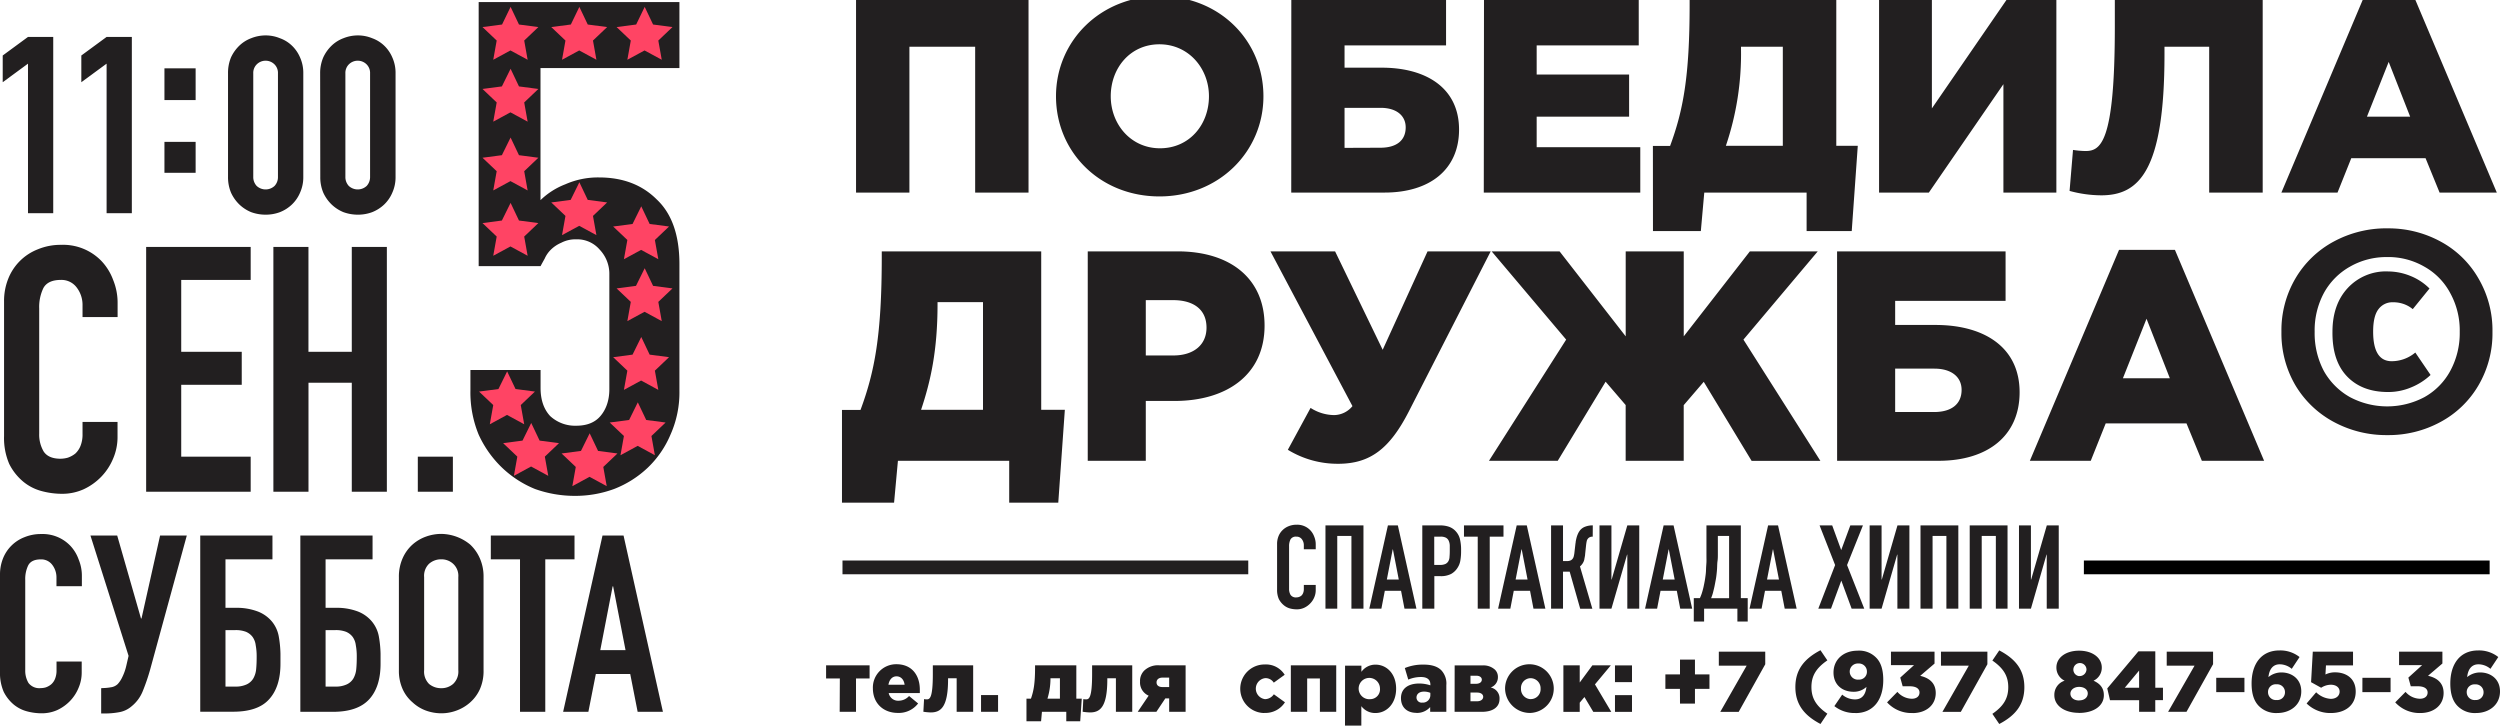 <svg id="Слой_1" data-name="Слой 1" xmlns="http://www.w3.org/2000/svg" viewBox="0 0 727.01 211"><defs><style>.cls-1{fill:#221f20;}.cls-2,.cls-3{fill:none;stroke-width:4px;}.cls-2{stroke:#221f20;}.cls-3{stroke:#000;}.cls-4{fill:#ff4464;}</style></defs><title>block1</title><path class="cls-1" d="M248.94,56h15.52V13.6h19.12V56H299.1V0H248.94Zm88.23,1.12c17.28,0,30.24-13,30.24-29.12,0-16.24-12.8-29.12-30.08-29.12s-30.24,13-30.24,29.12C307.09,44.24,319.89,57.12,337.17,57.12Zm.16-14c-8.48,0-14.32-7-14.32-15.12,0-8.24,5.68-15.12,14.16-15.12s14.4,7,14.4,15.12C351.57,36.24,345.89,43.12,337.33,43.12ZM375.5,56h27.12c13.2,0,21.68-6.72,21.68-18.32,0-12.08-9.52-18-22.48-18H391V13.2h29.52V0h-45ZM391,43V31.36H401.5c4.56,0,7.28,2.24,7.28,5.68,0,3.84-2.72,5.92-7.36,5.92Zm40.49,13H477V42.8H446.87V33.92h26.88V21.68H446.87V13.2h29.68V0h-45Zm49.2,11.2h13.92l1-11.2h29.76V67.2h13.12l1.76-24.8H534V0H491.35V1.44c0,21-1.92,30.8-5.68,41h-5Zm21.2-24.8a83.2,83.2,0,0,0,4.4-28.24V13.6h12.16V42.4ZM546.44,56h14.48L582.6,24.48V56H598V0H583.48L561.8,31.52V0H546.44Zm64.6.8c10.88,0,18.4-6.88,18.4-41V13.6h13V56H658V0H615V7.76c0,33.92-4.16,36.16-8.56,36.16a27.35,27.35,0,0,1-3.6-.32l-1,11.92A35.34,35.34,0,0,0,611,56.8Zm52.4-.8h16.32l4-10h21.6l4.08,10h16.64L702.24-.4h-15Zm24.88-22.08L694.64,18l6.24,15.92ZM244.85,146.18H260L261.12,134h32.36v12.18h14.27l1.91-27h-6.87V73.1H256.42v1.57c0,22.88-2.09,33.49-6.18,44.54h-5.39Zm23-27c2.79-8.35,4.79-17.23,4.79-30.71v-.61h13.22v31.32ZM316.32,134H333.2V116.6h8.35c15.14,0,26.19-7.57,26.19-21.92,0-13.66-9.92-21.58-25.32-21.58h-26.1Zm16.88-30.62V87.28h7.91c6.09,0,9.75,2.79,9.75,8,0,4.95-3.66,8.09-9.66,8.09Zm55.92,31.49c9.4,0,15.06-4.44,20.62-15.31L433.5,73.1H415.14l-13.05,28.62L388.25,73.1H369.46l23.84,45a7,7,0,0,1-5.31,2.61,12.88,12.88,0,0,1-6.87-2.09l-6.61,12.18A27.71,27.71,0,0,0,389.12,134.87ZM433,134h20l13.92-23,5.83,6.79V134h16.88V117.82l5.83-6.79,13.92,23h20L507,98.76,528.61,73.1H508.87L489.64,97.81V73.1H472.76V97.81L453.53,73.1H433.78l21.67,25.66Zm101.24,0h29.5c14.35,0,23.57-7.31,23.57-19.92,0-13.14-10.35-19.58-24.44-19.58H551.12v-7h32.11V73.1h-49Zm16.88-14.18V107.2h11.4c5,0,7.92,2.44,7.92,6.18,0,4.18-3,6.44-8,6.44ZM590.29,134H608l4.35-10.88h23.49L640.31,134h18.1L632.48,72.67H616.22Zm27.06-24,6.87-17.31L631,110Zm76.9-43.59a31.61,31.61,0,0,1,15.48,3.83,28,28,0,0,1,11,10.7,29.82,29.82,0,0,1,4.09,15.57,29.88,29.88,0,0,1-4.09,15.58,28.2,28.2,0,0,1-11,10.61,31.61,31.61,0,0,1-15.48,3.83,32.13,32.13,0,0,1-15.58-3.83,28.82,28.82,0,0,1-11.13-10.61,29.88,29.88,0,0,1-4.09-15.58,29.82,29.82,0,0,1,4.09-15.57,28.62,28.62,0,0,1,11.13-10.7A32.13,32.13,0,0,1,694.25,66.4Zm0,8.35a21.21,21.21,0,0,0-10.88,2.79,19.61,19.61,0,0,0-7.57,7.65,23,23,0,0,0-2.69,11.31,23.48,23.48,0,0,0,2.69,11.4,19.8,19.8,0,0,0,7.57,7.57,23.09,23.09,0,0,0,21.67,0,19.18,19.18,0,0,0,7.48-7.57,23,23,0,0,0,2.78-11.4,22.47,22.47,0,0,0-2.78-11.31A19,19,0,0,0,705,77.54,21,21,0,0,0,694.25,74.75Zm.17,4.18a17.28,17.28,0,0,1,6.53,1.3,16.51,16.51,0,0,1,5.56,3.66l-4.87,6a8.52,8.52,0,0,0-2.87-1.57,9.12,9.12,0,0,0-3-.43,5,5,0,0,0-4.09,2q-1.56,2-1.56,6.53,0,8.61,5.39,8.61a10.69,10.69,0,0,0,6.87-2.52l4.44,6.52a18.28,18.28,0,0,1-5.74,3.65,17,17,0,0,1-6.61,1.31q-7.57,0-11.92-4.52t-4.26-13q0-7.92,4.43-12.71A15.16,15.16,0,0,1,694.42,78.93Z"/><path class="cls-1" d="M382.62,170.1v1.49a5.27,5.27,0,0,1-.44,2.15A5.64,5.64,0,0,1,381,175.5a5.76,5.76,0,0,1-1.77,1.26,5.09,5.09,0,0,1-2.14.44,7.83,7.83,0,0,1-2-.27,4.83,4.83,0,0,1-1.84-1,5.65,5.65,0,0,1-1.36-1.73,6.54,6.54,0,0,1-.51-2.76V158.16a6,6,0,0,1,.41-2.21,5,5,0,0,1,1.16-1.76,5.18,5.18,0,0,1,1.77-1.16,6,6,0,0,1,2.31-.44,5.25,5.25,0,0,1,4,1.6,5.31,5.31,0,0,1,1.15,1.87,5.8,5.8,0,0,1,.44,2.31v1.36h-3.46v-1.16a2.85,2.85,0,0,0-.58-1.77,1.88,1.88,0,0,0-1.57-.74,1.78,1.78,0,0,0-1.73.81,4.35,4.35,0,0,0-.41,2v12.37a3.32,3.32,0,0,0,.44,1.77,1.86,1.86,0,0,0,1.67.72,2.61,2.61,0,0,0,.71-.11,2.26,2.26,0,0,0,.75-.4,2.07,2.07,0,0,0,.51-.75,3,3,0,0,0,.21-1.19V170.1Zm2.83,6.9V152.79H396.5V177H393V155.85h-4.12V177Zm21.32-8.47-1.7-8.77H405l-1.7,8.77ZM398.2,177l5.41-24.21h2.89L411.9,177h-3.47l-1-5.2h-4.72l-1,5.2Zm15.41,0V152.79h5.2a7.76,7.76,0,0,1,2.52.38,4.8,4.8,0,0,1,2,1.32,5.16,5.16,0,0,1,1.22,2.25,13.48,13.48,0,0,1,.34,3.43,15.26,15.26,0,0,1-.2,2.75,5.4,5.4,0,0,1-.78,2.11A5.19,5.19,0,0,1,422,166.9a6.52,6.52,0,0,1-3.12.65h-1.77V177Zm3.47-20.94v8.22h1.66a3.64,3.64,0,0,0,1.64-.3,2,2,0,0,0,.85-.85,2.92,2.92,0,0,0,.3-1.26c.05-.5.07-1.05.07-1.67s0-1.1,0-1.59a3.68,3.68,0,0,0-.31-1.36,1.91,1.91,0,0,0-.82-.89,3.27,3.27,0,0,0-1.56-.3ZM429.73,177V156.06h-4v-3.27h11.49v3.27h-4V177Zm14.49-8.47-1.7-8.77h-.07l-1.7,8.77ZM435.65,177l5.41-24.21H444l5.4,24.21h-3.46l-1-5.2h-4.73l-1,5.2Zm27.52-20.94a2,2,0,0,0-.79.13,1.42,1.42,0,0,0-.57.41,1.67,1.67,0,0,0-.38.75c-.06.29-.12.62-.17,1l-.3,2.83c0,.29-.06.56-.11.81s-.09.47-.13.72a2.73,2.73,0,0,1-.2.61,3.46,3.46,0,0,1-.52.85,2.75,2.75,0,0,1-.54.54l3.6,12.31h-3.53l-3.06-10.78h-1.94V177h-3.47V152.79h3.47v10.37h1.16a2.46,2.46,0,0,0,1-.17,1.52,1.52,0,0,0,.61-.47,1.82,1.82,0,0,0,.34-.68c.07-.28.13-.57.18-.89l.33-2.89a2.82,2.82,0,0,0,.07-.54c.05-.3.12-.62.21-1a7.71,7.71,0,0,1,.37-1.12,5.07,5.07,0,0,1,.61-1.09,3.48,3.48,0,0,1,1.57-1.15,6,6,0,0,1,2.21-.38ZM473.23,177V161.29h-.07L468.61,177h-3.47V152.79h3.47v15.74h.07l4.55-15.74h3.47V177ZM487,168.53l-1.7-8.77h-.06l-1.7,8.77ZM478.39,177l5.4-24.21h2.89L492.09,177h-3.47l-1-5.2h-4.73l-1,5.2Zm17.17,0v3.74h-3v-6.8h1.77a12,12,0,0,0,.58-1.46q.27-.85.48-1.77c.13-.61.26-1.23.37-1.87s.2-1.29.27-1.9.08-1,.1-1.6.08-1.19.11-1.8,0-1.26,0-1.87,0-1.24,0-1.81v-7.07h10v21.15h2v6.8h-3V177Zm4-21.15v4c0,.32,0,.78,0,1.39s0,1.24-.1,1.94-.09,1.42-.13,2.14-.11,1.33-.17,1.87-.13,1-.24,1.57-.21,1.15-.34,1.77-.29,1.22-.44,1.83a11.49,11.49,0,0,1-.55,1.6h5.24V155.85Zm17.77,12.68-1.71-8.77h-.06l-1.7,8.77ZM508.77,177l5.4-24.21h2.89L522.47,177H519l-1-5.2h-4.73l-1,5.2Zm20,0,4.89-12.68-4.52-11.53h3.67l2.62,7.18,2.65-7.18h3.67l-4.62,11.53,5,12.68h-3.67l-3-8.16-3,8.16Zm23,0V161.29h-.07L547.17,177H543.7V152.79h3.47v15.74h.07l4.55-15.74h3.47V177Zm6.72,0V152.79h11V177h-3.47V155.85H562V177Zm14.31,0V152.79h11V177H580.4V155.85h-4.11V177Zm22.4,0V161.29h-.07L590.6,177h-3.47V152.79h3.47v15.74h.07l4.55-15.74h3.47V177Z"/><path class="cls-1" d="M197.58.6V19.8h-40.4V58.2a21.4,21.4,0,0,1,7.2-4.6,23.45,23.45,0,0,1,9.8-2q10.4,0,16.8,6.4,6.6,6.2,6.6,18.8v36.8a30.11,30.11,0,0,1-2.6,12.8,28.76,28.76,0,0,1-6.6,9.6,29.94,29.94,0,0,1-9.8,6.2,32.63,32.63,0,0,1-11.4,2,34.3,34.3,0,0,1-11.6-2A30.46,30.46,0,0,1,146,136a31.32,31.32,0,0,1-6.8-9.6,32.22,32.22,0,0,1-2.4-12.8v-6h20.4v5.2q0,5.2,2.8,8.2a10.68,10.68,0,0,0,7.6,2.8c3.06,0,5.4-.93,7-2.8s2.6-4.47,2.6-7.8V79.8a10.21,10.21,0,0,0-2.8-7.2,8.58,8.58,0,0,0-6.8-3,8.89,8.89,0,0,0-4.4,1,9.77,9.77,0,0,0-3,2,8.34,8.34,0,0,0-1.8,2.6c-.67,1.2-1.07,1.93-1.2,2.2h-18V.6Z"/><path class="cls-1" d="M34.18,122.7v4.4a15.79,15.79,0,0,1-1.3,6.3,16.83,16.83,0,0,1-3.4,5.2,17.2,17.2,0,0,1-5.2,3.7,15.21,15.21,0,0,1-6.3,1.3,22.94,22.94,0,0,1-5.9-.8,14,14,0,0,1-5.4-2.8,16,16,0,0,1-4-5.1,19.08,19.08,0,0,1-1.5-8.1V87.6a17.35,17.35,0,0,1,1.2-6.5A15.16,15.16,0,0,1,11,72.5a17.31,17.31,0,0,1,6.8-1.3,15.48,15.48,0,0,1,11.7,4.7,16.05,16.05,0,0,1,3.4,5.5,17.53,17.53,0,0,1,1.3,6.8v4H24V88.8a8.28,8.28,0,0,0-1.7-5.2,5.51,5.51,0,0,0-4.6-2.2q-3.81,0-5.1,2.4a12.71,12.71,0,0,0-1.2,5.9v36.4a9.67,9.67,0,0,0,1.3,5.2q1.39,2.1,4.9,2.1a8.06,8.06,0,0,0,2.1-.3,7.26,7.26,0,0,0,2.2-1.2,6.1,6.1,0,0,0,1.5-2.2,8.9,8.9,0,0,0,.6-3.5v-3.5ZM42.5,143V71.8H72.9v9.6H52.7v20.9H70.3v9.6H52.7v20.9H72.9V143Zm37,0V71.8h10.2v30.5h12.6V71.8h10.2V143h-10.2V111.3H89.71V143Zm42,0V132.8h10.2V143Z"/><path class="cls-1" d="M8.14,62V18.51L.79,23.91V16.14l7.35-5.4h7.34V62ZM31,62V18.51l-7.35,5.4V16.14L31,10.74h7.34V62ZM47.82,41.26h9.07v9H47.82Zm0-21.38h9.07V29.1H47.82Zm18.49,1.44a11.73,11.73,0,0,1,.86-4.61,11.36,11.36,0,0,1,2.45-3.45,10,10,0,0,1,3.46-2.16,11.24,11.24,0,0,1,4.17-.8,10.79,10.79,0,0,1,4.11.8,9.8,9.8,0,0,1,3.52,2.16,10.38,10.38,0,0,1,2.38,3.45,10.91,10.91,0,0,1,.94,4.61v30.1a10.86,10.86,0,0,1-.94,4.6,10.32,10.32,0,0,1-2.38,3.46,10.72,10.72,0,0,1-3.52,2.23,11.77,11.77,0,0,1-4.11.72,12.27,12.27,0,0,1-4.17-.72,11,11,0,0,1-3.46-2.23A11.29,11.29,0,0,1,67.17,56a11.68,11.68,0,0,1-.86-4.6Zm7.34,30.1a3.77,3.77,0,0,0,1,2.66,3.83,3.83,0,0,0,5.18,0,3.72,3.72,0,0,0,1-2.66V21.32a3.47,3.47,0,0,0-1-2.59,3.65,3.65,0,0,0-5.18,0,3.5,3.5,0,0,0-1,2.59ZM93.1,21.32A11.56,11.56,0,0,1,94,16.71a11.36,11.36,0,0,1,2.45-3.45,10,10,0,0,1,3.46-2.16,11.24,11.24,0,0,1,4.17-.8,10.79,10.79,0,0,1,4.11.8,9.88,9.88,0,0,1,3.52,2.16,10.38,10.38,0,0,1,2.38,3.45,10.91,10.91,0,0,1,.94,4.61v30.1a10.86,10.86,0,0,1-.94,4.6,10.32,10.32,0,0,1-2.38,3.46,10.82,10.82,0,0,1-3.52,2.23,11.77,11.77,0,0,1-4.11.72,12.27,12.27,0,0,1-4.17-.72,11,11,0,0,1-3.46-2.23A11.29,11.29,0,0,1,94,56a11.51,11.51,0,0,1-.86-4.6Zm7.34,30.1a3.77,3.77,0,0,0,1,2.66,3.83,3.83,0,0,0,5.18,0,3.77,3.77,0,0,0,1-2.66V21.32a3.5,3.5,0,0,0-1-2.59,3.65,3.65,0,0,0-5.18,0,3.5,3.5,0,0,0-1,2.59Z"/><path class="cls-1" d="M23.76,192.38v3.17a11.19,11.19,0,0,1-.94,4.54,12,12,0,0,1-2.44,3.74,12.48,12.48,0,0,1-3.75,2.67,11,11,0,0,1-4.53.93,16.57,16.57,0,0,1-4.25-.57,10.13,10.13,0,0,1-3.89-2,11.69,11.69,0,0,1-2.88-3.67A13.76,13.76,0,0,1,0,195.34V167.11a12.6,12.6,0,0,1,.86-4.68,10.94,10.94,0,0,1,6.2-6.19A12.57,12.57,0,0,1,12,155.3a11.13,11.13,0,0,1,8.43,3.39,11.39,11.39,0,0,1,2.44,4,12.43,12.43,0,0,1,.94,4.89v2.88H16.42V168a6,6,0,0,0-1.23-3.75,4,4,0,0,0-3.31-1.58c-1.82,0-3.05.57-3.67,1.73a9.08,9.08,0,0,0-.87,4.24v26.21a7,7,0,0,0,.94,3.75,3.94,3.94,0,0,0,3.53,1.51,5.52,5.52,0,0,0,1.51-.22A5.06,5.06,0,0,0,14.9,199,4.21,4.21,0,0,0,16,197.42a6.36,6.36,0,0,0,.44-2.52v-2.52Zm6.15,7.71a13.63,13.63,0,0,0,2.31-.22,3.56,3.56,0,0,0,2-.93,7.68,7.68,0,0,0,1.23-1.8,15.25,15.25,0,0,0,1.29-3.6l.65-2.81-11.09-35h7.78L41,179.86h.15l5.4-24.12h7.77L43.67,194.69A58.7,58.7,0,0,1,41.51,201a10.81,10.81,0,0,1-3.24,4.39,7.42,7.42,0,0,1-3.68,1.73,22.11,22.11,0,0,1-4.17.36h-1v-7.34Zm28.32-44.35h21v6.91H65.57v14.11h2.88a17.22,17.22,0,0,1,6.34,1A10.06,10.06,0,0,1,79,180.65,9.4,9.4,0,0,1,81.05,185a32.36,32.36,0,0,1,.51,5.11V193q0,6.76-3.32,10.37c-2.15,2.4-5.64,3.6-10.44,3.6H58.23Zm7.34,27.5v16.42h2.74a7.55,7.55,0,0,0,3.46-.65,4.41,4.41,0,0,0,1.94-1.8,6.72,6.72,0,0,0,.79-2.74c.1-1.05.14-2.21.14-3.45a17.7,17.7,0,0,0-.28-3.39,5.23,5.23,0,0,0-.94-2.45,4.73,4.73,0,0,0-1.87-1.44,8.24,8.24,0,0,0-3.17-.5Zm21.77-27.5h21v6.91H94.68v14.11h2.88a17.22,17.22,0,0,1,6.34,1,10.06,10.06,0,0,1,4.17,2.88,9.5,9.5,0,0,1,2.09,4.39,32.36,32.36,0,0,1,.51,5.11V193q0,6.76-3.32,10.37T96.91,207H87.34Zm7.34,27.5v16.42h2.74a7.48,7.48,0,0,0,3.45-.65,4.38,4.38,0,0,0,1.95-1.8,6.88,6.88,0,0,0,.79-2.74c.1-1.05.14-2.21.14-3.45a17.7,17.7,0,0,0-.28-3.39,5.23,5.23,0,0,0-.94-2.45,4.73,4.73,0,0,0-1.87-1.44,8.24,8.24,0,0,0-3.17-.5ZM116,167.83a13.09,13.09,0,0,1,1.08-5.47,11.64,11.64,0,0,1,2.88-4,12,12,0,0,1,3.88-2.3,13.27,13.27,0,0,1,4.47-.8,13.52,13.52,0,0,1,8.42,3.1,12.17,12.17,0,0,1,2.81,4,13.09,13.09,0,0,1,1.08,5.47V194.9a13,13,0,0,1-1.08,5.55,11.42,11.42,0,0,1-2.81,3.81,12.21,12.21,0,0,1-4,2.38,12.6,12.6,0,0,1-4.39.79,13.25,13.25,0,0,1-4.47-.79,11.56,11.56,0,0,1-3.88-2.38,11,11,0,0,1-2.88-3.81A13,13,0,0,1,116,194.9Zm7.34,27.07a5.05,5.05,0,0,0,1.44,4,5.42,5.42,0,0,0,3.53,1.23,5.14,5.14,0,0,0,3.45-1.23,4.92,4.92,0,0,0,1.52-4V167.83a4.73,4.73,0,0,0-1.52-3.89,5,5,0,0,0-3.45-1.29,5.27,5.27,0,0,0-3.53,1.29,4.85,4.85,0,0,0-1.44,3.89ZM151.22,207V162.65h-8.49v-6.91h24.34v6.91h-8.5V207Zm30.69-17.93L178.3,170.5h-.14l-3.6,18.57ZM163.76,207l11.45-51.26h6.12L192.78,207h-7.35l-2.16-11h-10l-2.17,11Z"/><path class="cls-2" d="M363,165H245"/><path class="cls-3" d="M724,165H606"/><path class="cls-1" d="M244.18,207h4.75v-9.7h3.95v-3.82H240.23v3.82h4Zm16.93.32a7.07,7.07,0,0,0,5.88-2.75l-2.63-2.17a4.07,4.07,0,0,1-3,1.37,2.78,2.78,0,0,1-2.92-2.22h9.05c0-.32,0-.67,0-1,0-4-2.15-7.39-6.82-7.39a6.78,6.78,0,0,0-6.83,7.07C253.86,204.5,256.86,207.32,261.11,207.32Zm-2.75-8.2c.25-1.47,1.1-2.44,2.35-2.44s2.17.94,2.35,2.44Zm12.26,8.06c2.88,0,5.08-1.41,5.08-9.58v-.35h2.5V207H283V193.48H271.27v2.59c0,7-.92,7.31-1.77,7.31a4.5,4.5,0,0,1-.78-.08l-.2,3.68A18.08,18.08,0,0,0,270.62,207.18Zm14.67-.18h4.95v-4.88h-4.95Zm13.21,2.75h4.25L303,207h7.08v2.75h4.05l.45-6.57H313v-9.7H301v.64c0,4.68-.42,6.83-1.2,9.06H298.5Zm6.1-6.57a20.07,20.07,0,0,0,.88-5.7v-.23h2.75v5.93Zm12.34,4c2.87,0,5.07-1.41,5.07-9.58v-.35h2.5V207h4.75V193.48H317.59v2.59c0,7-.93,7.31-1.78,7.31a4.58,4.58,0,0,1-.78-.08l-.19,3.68A17.88,17.88,0,0,0,316.94,207.18Zm13.91-.18h5.43l2.6-3.9H340V207h4.78V193.48H337.2a5.79,5.79,0,0,0-4.42,1.5,4.22,4.22,0,0,0-1.25,3.22,4.17,4.17,0,0,0,2.5,4.1Zm7.23-7.2c-1.13,0-1.75-.5-1.75-1.35s.65-1.4,1.75-1.4H340v2.75Zm29.59,7.52a6.73,6.73,0,0,0,6-3.09l-3.23-2.33a3.18,3.18,0,0,1-2.55,1.42,3.08,3.08,0,0,1,.08-6.12,2.85,2.85,0,0,1,2.45,1.32l3.17-2.29a6.39,6.39,0,0,0-5.77-3,7.06,7.06,0,1,0-.18,14.12Zm7.71-.32h4.75v-9.7h3.7V207h4.75V193.48h-13.2Zm15.75,4h4.75v-5.65a5,5,0,0,0,4.12,2c3.2,0,6-2.68,6-7.07s-2.78-7-6-7a5,5,0,0,0-4.1,2.09v-1.79h-4.75Zm7.4-7.68a3.1,3.1,0,1,1,2.77-3.12A2.85,2.85,0,0,1,398.53,203.32Zm13.37,4a5.11,5.11,0,0,0,4-1.7V207h4.7v-7.77a5.62,5.62,0,0,0-1.45-4.3c-1.07-1.08-2.72-1.66-5.15-1.66a13.65,13.65,0,0,0-5.47,1l1,3.36a9.44,9.44,0,0,1,3.73-.75c1.82,0,2.7.8,2.7,2.19v.23a10.24,10.24,0,0,0-3.25-.53c-3.18,0-5.3,1.45-5.3,4.25S409.32,207.3,411.9,207.3Zm1.7-3a1.49,1.49,0,0,1-1.68-1.47c0-1,.8-1.73,2.18-1.73a4.79,4.79,0,0,1,1.85.36v.62A2.17,2.17,0,0,1,413.6,204.32ZM423,207h7.95c3.22,0,5.12-1.4,5.12-3.73a3.2,3.2,0,0,0-2.57-3.34,3.15,3.15,0,0,0,2.1-3,2.92,2.92,0,0,0-.88-2.2,5,5,0,0,0-3.7-1.22h-8Zm4.62-3.07V201.4h1.9c1.23,0,1.8.58,1.8,1.25s-.62,1.28-1.75,1.28Zm0-5.08V196.5h1.68c1,0,1.62.48,1.62,1.15s-.6,1.2-1.7,1.2Zm17.51,8.47a7.08,7.08,0,1,0-7.45-7.07A7.2,7.2,0,0,0,445.12,207.32Zm.05-4a2.93,2.93,0,0,1-2.87-3.05,2.84,2.84,0,0,1,2.82-3.05,2.93,2.93,0,0,1,2.88,3.05A2.85,2.85,0,0,1,445.17,203.3Zm9.46,3.7h4.75v-2.68l1.37-1.64,2.58,4.32h5.23l-4.75-8,4.62-5.54h-5.37l-3.68,5v-5h-4.75Zm15,0h4.95v-4.88h-4.95Zm0-8.65h4.95v-4.87h-4.95Zm18.91,6.25h4.35v-4.3h4.22v-4.2h-4.22v-4.3h-4.35v4.3H484.3v4.2h4.23Zm11.71,2.4h5.35l7.73-13.85V189.5H499.84v4.07h8.1Zm29.14,3.52,2-3c-3.23-2.22-4.63-4.47-4.63-7.75s1.4-5.52,4.63-7.75l-2-2.95c-4.67,2.45-7.3,5.63-7.3,10.7S524.71,208.07,529.38,210.52Zm10.16-3.17c5.25,0,8.1-3.9,8.1-9.62,0-3.28-.83-5.28-2.1-6.53a6.85,6.85,0,0,0-5.37-2c-4,0-7,2.5-7,6.37,0,3.48,2.48,5.58,5.87,5.58a5.37,5.37,0,0,0,3.71-1.42c-.23,2.25-1.3,3.64-3.3,3.64a5.71,5.71,0,0,1-3.75-1.39l-2.28,3.34A9.44,9.44,0,0,0,539.54,207.35Zm.85-9.73a2.35,2.35,0,1,1,0-4.69,2.33,2.33,0,0,1,2.5,2.37A2.26,2.26,0,0,1,540.39,197.62Zm15.76,9.73c3.9,0,6.75-2.28,6.75-5.83,0-3-2-4.42-4.52-5l4.17-3.57V189.5H549.9v3.93h6.7l-4,3.62.7,2.52h2.05c1.82,0,2.85.68,2.85,1.81s-.88,1.82-2.25,1.82a5.72,5.72,0,0,1-4.18-2l-3,3.05A9.56,9.56,0,0,0,556.15,207.35Zm8.69-.35h5.35l7.73-13.85V189.5H564.44v4.07h8.1Zm16.53,3.52c4.68-2.45,7.3-5.62,7.3-10.7s-2.62-8.25-7.3-10.7l-2,2.95c3.22,2.23,4.62,4.48,4.62,7.75s-1.4,5.53-4.62,7.75Zm23.22-3.22c4.2,0,7.2-2,7.2-5.15,0-2.22-1.23-3.4-3-4.22a4.17,4.17,0,0,0,2.4-3.81c0-2.85-2.68-4.92-6.6-4.92s-6.6,2.07-6.6,4.87a4.19,4.19,0,0,0,2.4,3.86,4.28,4.28,0,0,0-3,4.19C597.39,205.23,600.39,207.3,604.59,207.3Zm0-3.62c-1.63,0-2.53-.93-2.53-2s1.05-1.95,2.53-1.95,2.52.77,2.52,1.9S606.21,203.68,604.59,203.68Zm0-7.08a1.91,1.91,0,1,1,2.15-1.95A2,2,0,0,1,604.59,196.6ZM622.06,207h4.7v-3.4H629V200h-2.23v-10.6h-4.9l-9.07,10.8.8,3.42h8.47Zm-4.17-7,4.17-5v5Zm12.6,7h5.35l7.73-13.85V189.5H630.09v4.07h8.1Zm14-5.73h8.2V197.1h-8.2Zm17.73,6.08c3.83,0,7-2.37,7-6.3,0-3.55-2.7-5.5-5.77-5.5a5.91,5.91,0,0,0-3.78,1.35c.23-2.2,1.25-3.72,3.3-3.72a5.52,5.52,0,0,1,3.48,1.32l2.27-3.43a9,9,0,0,0-5.82-1.92c-5.48,0-8.13,4.15-8.13,9.6,0,3.32.85,5.3,2.15,6.6A7.05,7.05,0,0,0,662.27,207.35Zm-.2-3.78a2.27,2.27,0,0,1-2.47-2.27A2.22,2.22,0,0,1,662,199a2.27,2.27,0,0,1,2.48,2.25A2.23,2.23,0,0,1,662.07,203.57Zm15.8,3.78c4.25,0,7.23-2.33,7.23-6.23s-2.85-5.6-6-5.6a6.1,6.1,0,0,0-2.8.63l.15-2.65h7.87v-4h-11.7l-.5,8.88L675,200a5.28,5.28,0,0,1,2.8-.88c1.52,0,2.57.78,2.57,2s-1,2.11-2.57,2.11a6.65,6.65,0,0,1-4.25-1.91l-2.78,3.25A9.83,9.83,0,0,0,677.87,207.35Zm9.17-6.08h8.2V197.1H687Zm16.87,6.08c3.9,0,6.75-2.28,6.75-5.83,0-3-2-4.42-4.53-5l4.18-3.57V189.5H697.66v3.93h6.7l-4,3.62.7,2.52h2.05c1.83,0,2.85.68,2.85,1.81s-.87,1.82-2.25,1.82a5.7,5.7,0,0,1-4.17-2l-3,3.05A9.55,9.55,0,0,0,703.91,207.35Zm16.15,0c3.82,0,7-2.37,7-6.3,0-3.55-2.7-5.5-5.78-5.5a5.88,5.88,0,0,0-3.77,1.35c.22-2.2,1.25-3.72,3.3-3.72a5.47,5.47,0,0,1,3.47,1.32l2.28-3.43a9,9,0,0,0-5.83-1.92c-5.47,0-8.12,4.15-8.12,9.6,0,3.32.85,5.3,2.15,6.6A7,7,0,0,0,720.06,207.35Zm-.2-3.78a2.28,2.28,0,0,1-2.48-2.27,2.23,2.23,0,0,1,2.43-2.28,2.27,2.27,0,0,1,2.47,2.25A2.22,2.22,0,0,1,719.86,203.57Z"/><path class="cls-4" d="M187.48,2l2.44,5.13,5.64.74-4.12,3.92,1,5.59-5-2.71-5,2.71,1-5.59-4.13-3.92L185,7.13Z"/><path class="cls-4" d="M168.48,2l2.44,5.13,5.64.74-4.12,3.92,1,5.59-5-2.71-5,2.71,1-5.59-4.13-3.92L166,7.13Z"/><path class="cls-4" d="M148.48,2l2.44,5.13,5.64.74-4.12,3.92,1,5.59-5-2.71-5,2.71,1-5.59-4.13-3.92L146,7.13Z"/><path class="cls-4" d="M148.48,20l2.44,5.13,5.64.74-4.12,3.92,1,5.59-5-2.71-5,2.71,1-5.59-4.13-3.92,5.64-.74Z"/><path class="cls-4" d="M148.48,40l2.44,5.13,5.64.74-4.12,3.92,1,5.59-5-2.71-5,2.71,1-5.59-4.13-3.92,5.64-.74Z"/><path class="cls-4" d="M148.48,59l2.44,5.13,5.64.74-4.12,3.92,1,5.59-5-2.71-5,2.71,1-5.59-4.13-3.92,5.64-.74Z"/><path class="cls-4" d="M168.48,53l2.44,5.13,5.64.74-4.12,3.92,1,5.59-5-2.71-5,2.71,1-5.59-4.13-3.92,5.64-.74Z"/><path class="cls-4" d="M186.48,60l2.44,5.13,5.64.74-4.12,3.92,1,5.59-5-2.71-5,2.71,1-5.59-4.13-3.92,5.64-.74Z"/><path class="cls-4" d="M187.48,78l2.44,5.13,5.64.74-4.12,3.92,1,5.59-5-2.71-5,2.71,1-5.59-4.13-3.92,5.64-.74Z"/><path class="cls-4" d="M186.48,98l2.44,5.13,5.64.74-4.12,3.92,1,5.59-5-2.72-5,2.72,1-5.59-4.13-3.92,5.64-.74Z"/><path class="cls-4" d="M185.48,117l2.44,5.13,5.64.74-4.12,3.92,1,5.59-5-2.72-5,2.72,1-5.59-4.13-3.92,5.64-.74Z"/><path class="cls-4" d="M171.48,126l2.44,5.13,5.64.74-4.12,3.92,1,5.59-5-2.72-5,2.72,1-5.59-4.13-3.92,5.64-.74Z"/><path class="cls-4" d="M154.48,123l2.44,5.13,5.64.74-4.12,3.92,1,5.59-5-2.72-5,2.72,1-5.59-4.13-3.92,5.64-.74Z"/><path class="cls-4" d="M147.48,108l2.44,5.13,5.64.74-4.12,3.92,1,5.59-5-2.72-5,2.72,1-5.59-4.13-3.92,5.64-.74Z"/></svg>